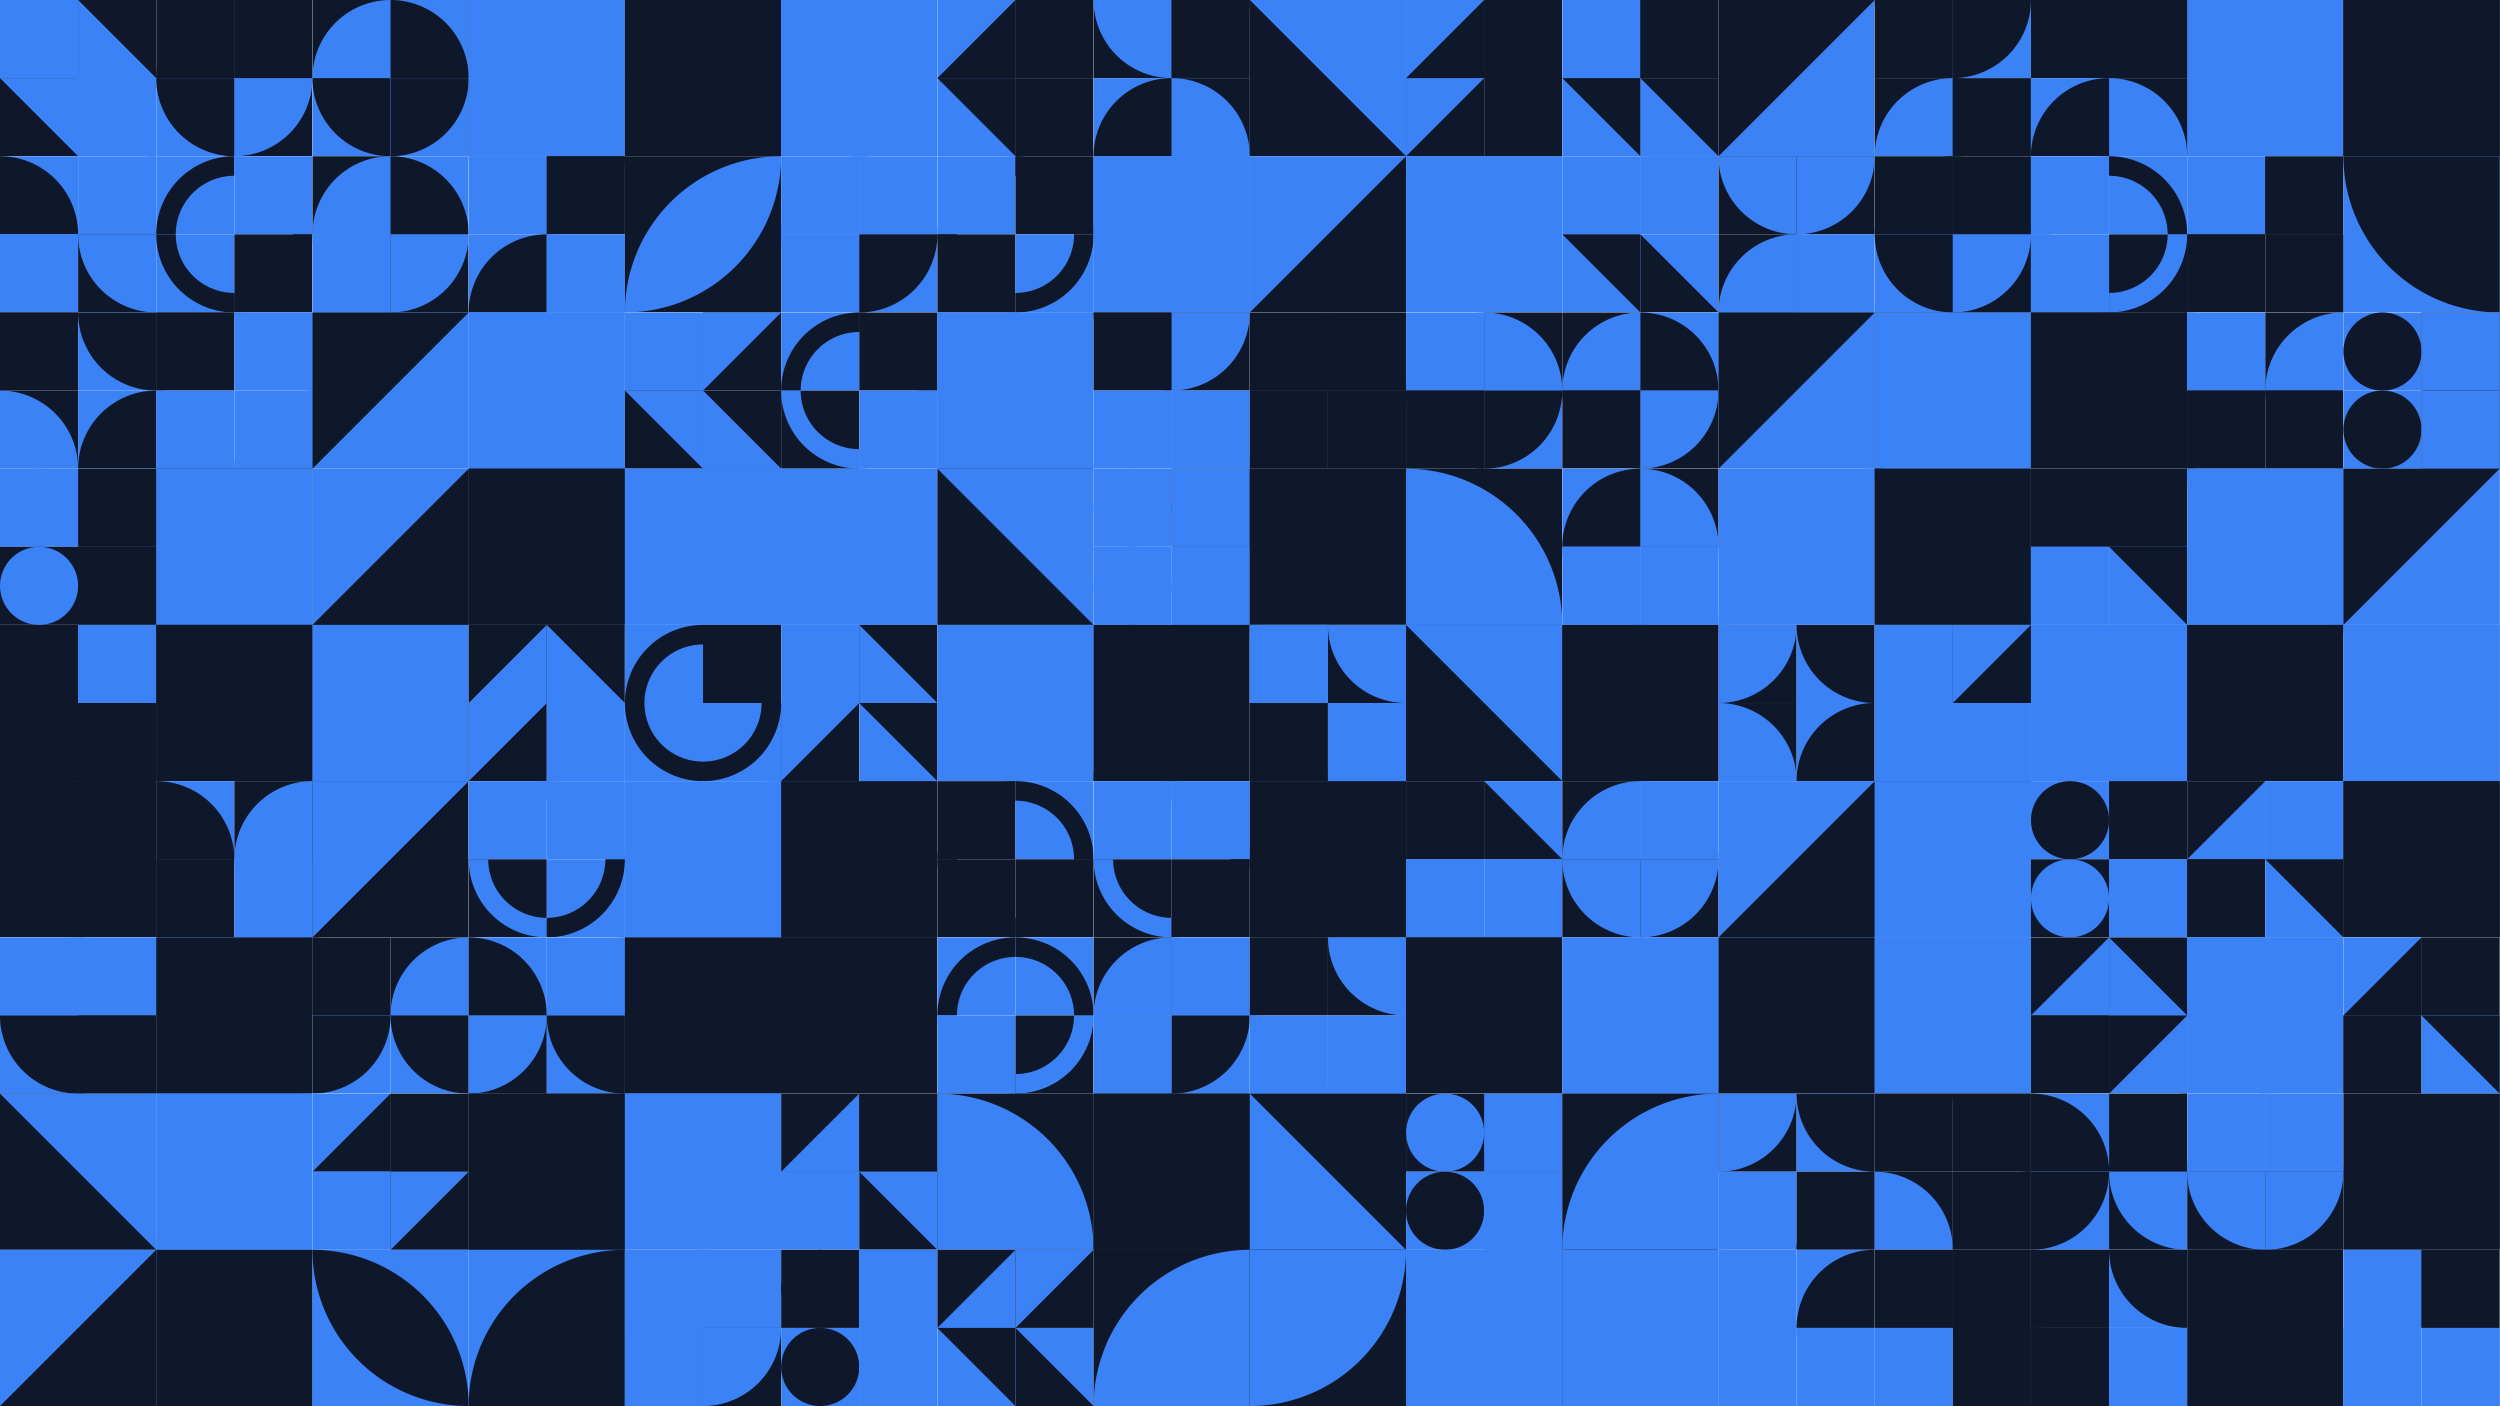 <?xml version="1.0" standalone="no"?><svg xmlns:xlink="http://www.w3.org/1999/xlink" xmlns="http://www.w3.org/2000/svg" viewBox="0 0 1000 562.502" preserveAspectRatio="xMaxYMax slice"><rect x="0" y="0" width="1000" height="562.502" fill="#333333" stroke="none"/><g transform="scale(0.922)"><rect x="0" y="0" width="1084.444" height="610" fill="#ffffff"/><rect x="0" y="0" width="67.778" height="67.778" fill="#ffffff"/><rect x="0" y="0" width="33.89" height="33.89" fill="#3b82f6"/><polygon points="33.89,0 33.89,33.89 0,33.89" fill="#3b82f6"/><rect x="33.89" y="0" width="33.89" height="33.89" fill="#0f172a"/><polygon points="33.89,0 67.78,33.89 33.89,33.89" fill="#3b82f6"/><rect x="0" y="33.89" width="33.89" height="33.89" fill="#0f172a"/><polygon points="0,33.89 33.89,33.89 33.89,67.78" fill="#3b82f6"/><rect x="33.89" y="33.89" width="33.89" height="33.89" fill="#3b82f6"/><polygon points="33.89,33.89 67.78,33.89 33.89,67.78" fill="#3b82f6"/><rect x="67.778" y="0" width="67.778" height="67.778" fill="#ffffff"/><rect x="67.78" y="0" width="33.89" height="33.89" fill="#0f172a"/><path d="M 67.78 33.89 A 33.89 33.89 0 0 1  101.67 0 L 101.67 33.89" fill="#0f172a"/><rect x="101.67" y="0" width="33.89" height="33.89" fill="#0f172a"/><path d="M 101.67 0 A 33.89 33.89 0 0 1 135.56 33.89 L 101.67 33.89" fill="#0f172a"/><rect x="67.78" y="33.89" width="33.89" height="33.89" fill="#3b82f6"/><path d="M 67.78 33.89 A 33.89 33.89 0 0 0 101.67 67.78 L 101.67 33.89" fill="#0f172a"/><rect x="101.67" y="33.89" width="33.89" height="33.89" fill="#0f172a"/><path d="M 101.67 67.78 A 33.89 33.89 0 0 0 135.56 33.89 L 101.67 33.89" fill="#3b82f6"/><rect x="135.556" y="0" width="67.778" height="67.778" fill="#ffffff"/><rect x="135.56" y="0" width="33.89" height="33.89" fill="#0f172a"/><path d="M 135.56 33.89 A 33.89 33.89 0 0 1  169.45 0 L 169.45 33.89" fill="#3b82f6"/><rect x="169.44" y="0" width="33.89" height="33.89" fill="#3b82f6"/><path d="M 169.44 0 A 33.89 33.89 0 0 1 203.33 33.89 L 169.44 33.89" fill="#0f172a"/><rect x="135.56" y="33.89" width="33.89" height="33.89" fill="#3b82f6"/><path d="M 135.56 33.89 A 33.89 33.89 0 0 0 169.45 67.78 L 169.45 33.89" fill="#0f172a"/><rect x="169.44" y="33.89" width="33.89" height="33.89" fill="#3b82f6"/><path d="M 169.44 67.78 A 33.89 33.89 0 0 0 203.33 33.89 L 169.44 33.89" fill="#0f172a"/><rect x="203.33" y="0" width="67.78" height="67.78" fill="#0f172a"/><rect x="203.33" y="0" width="67.78" height="67.78" fill="#3b82f6"/><rect x="271.111" y="0" width="67.778" height="67.778" fill="#ffffff"/><rect x="271.11" y="0" width="33.89" height="33.89" fill="#0f172a"/><polygon points="305,0 305,33.89 271.11,33.89" fill="#0f172a"/><rect x="305" y="0" width="33.89" height="33.89" fill="#0f172a"/><polygon points="305,0 338.89,33.89 305,33.89" fill="#0f172a"/><rect x="271.11" y="33.89" width="33.89" height="33.89" fill="#0f172a"/><polygon points="271.11,33.89 305,33.89 305,67.78" fill="#0f172a"/><rect x="305" y="33.89" width="33.89" height="33.89" fill="#0f172a"/><polygon points="305,33.89 338.89,33.89 305,67.78" fill="#0f172a"/><rect x="338.89" y="0" width="67.78" height="67.78" fill="#3b82f6"/><rect x="338.89" y="0" width="67.78" height="67.78" fill="#3b82f6"/><rect x="406.667" y="0" width="67.778" height="67.778" fill="#ffffff"/><rect x="406.67" y="0" width="33.89" height="33.89" fill="#3b82f6"/><polygon points="440.56,0 440.56,33.89 406.67,33.89" fill="#0f172a"/><rect x="440.56" y="0" width="33.89" height="33.89" fill="#0f172a"/><polygon points="440.56,0 474.45,0 440.56,33.89" fill="#0f172a"/><rect x="406.67" y="33.89" width="33.89" height="33.89" fill="#3b82f6"/><polygon points="406.67,33.89 440.56,33.89 440.56,67.78" fill="#0f172a"/><rect x="440.56" y="33.89" width="33.89" height="33.89" fill="#0f172a"/><polygon points="440.56,33.89 474.45,67.78 440.56,67.78" fill="#0f172a"/><rect x="474.444" y="0" width="67.778" height="67.778" fill="#ffffff"/><rect x="474.44" y="0" width="33.89" height="33.89" fill="#0f172a"/><path d="M 474.44 0 A 33.89 33.89 0 0 0 508.33 33.89 L 508.33 0" fill="#3b82f6"/><rect x="508.33" y="0" width="33.89" height="33.89" fill="#0f172a"/><path d="M 508.33 33.89 A 33.89 33.89 0 0 0 542.22 0 L 508.33 0" fill="#0f172a"/><rect x="474.44" y="33.89" width="33.89" height="33.89" fill="#3b82f6"/><path d="M 474.44 67.78 A 33.89 33.89 0 0 1  508.33 33.89 L 508.33 67.78" fill="#0f172a"/><rect x="508.33" y="33.89" width="33.89" height="33.89" fill="#0f172a"/><path d="M 508.33 33.89 A 33.89 33.89 0 0 1 542.22 67.78 L 508.33 67.78" fill="#3b82f6"/><rect x="542.22" y="0" width="67.78" height="67.78" fill="#0f172a"/><polygon points="542.22,0 610,0 610,67.78" fill="#3b82f6"/><rect x="610" y="0" width="67.778" height="67.778" fill="#ffffff"/><rect x="610" y="0" width="33.89" height="33.89" fill="#3b82f6"/><polygon points="643.89,0 643.89,33.89 610,33.89" fill="#0f172a"/><rect x="643.89" y="0" width="33.89" height="33.89" fill="#0f172a"/><polygon points="643.89,0 677.78,33.89 643.89,33.89" fill="#0f172a"/><rect x="610" y="33.89" width="33.89" height="33.89" fill="#0f172a"/><polygon points="610,33.89 643.89,33.89 610,67.78" fill="#3b82f6"/><rect x="643.89" y="33.89" width="33.89" height="33.89" fill="#0f172a"/><polygon points="643.89,33.89 677.78,33.89 677.78,67.78" fill="#0f172a"/><rect x="677.778" y="0" width="67.778" height="67.778" fill="#ffffff"/><rect x="677.78" y="0" width="33.89" height="33.89" fill="#3b82f6"/><polygon points="711.67,0 711.67,33.89 677.78,33.89" fill="#3b82f6"/><rect x="711.67" y="0" width="33.89" height="33.89" fill="#0f172a"/><polygon points="711.67,0 745.56,0 711.67,33.89" fill="#0f172a"/><rect x="677.78" y="33.89" width="33.89" height="33.89" fill="#3b82f6"/><polygon points="677.78,33.89 711.67,33.89 711.67,67.78" fill="#0f172a"/><rect x="711.67" y="33.89" width="33.89" height="33.89" fill="#0f172a"/><polygon points="711.67,33.89 745.56,67.78 711.67,67.78" fill="#3b82f6"/><rect x="745.56" y="0" width="67.78" height="67.78" fill="#3b82f6"/><polygon points="745.56,0 813.34,0 745.56,67.78" fill="#0f172a"/><rect x="813.333" y="0" width="67.778" height="67.778" fill="#ffffff"/><rect x="813.33" y="0" width="33.89" height="33.89" fill="#0f172a"/><path d="M 813.33 0 A 33.89 33.89 0 0 0 847.22 33.89 L 847.22 0" fill="#0f172a"/><rect x="847.22" y="0" width="33.89" height="33.89" fill="#3b82f6"/><path d="M 847.22 33.89 A 33.89 33.89 0 0 0 881.11 0 L 847.22 0" fill="#0f172a"/><rect x="813.33" y="33.89" width="33.89" height="33.89" fill="#0f172a"/><path d="M 813.33 67.78 A 33.89 33.89 0 0 1  847.22 33.89 L 847.22 67.78" fill="#3b82f6"/><rect x="847.22" y="33.89" width="33.89" height="33.89" fill="#0f172a"/><path d="M 847.22 33.89 A 33.89 33.89 0 0 1 881.11 67.78 L 847.22 67.78" fill="#0f172a"/><rect x="881.111" y="0" width="67.778" height="67.778" fill="#ffffff"/><rect x="881.11" y="0" width="33.89" height="33.89" fill="#0f172a"/><path d="M 881.11 0 A 33.89 33.89 0 0 0 915 33.89 L 915 0" fill="#0f172a"/><rect x="915" y="0" width="33.89" height="33.89" fill="#0f172a"/><path d="M 915 33.89 A 33.89 33.89 0 0 0 948.89 0 L 915 0" fill="#0f172a"/><rect x="881.11" y="33.89" width="33.89" height="33.89" fill="#3b82f6"/><path d="M 881.11 67.78 A 33.89 33.89 0 0 1  915 33.89 L 915 67.78" fill="#0f172a"/><rect x="915" y="33.89" width="33.89" height="33.89" fill="#0f172a"/><path d="M 915 33.89 A 33.89 33.89 0 0 1 948.89 67.78 L 915 67.78" fill="#3b82f6"/><rect x="948.89" y="0" width="67.78" height="67.78" fill="#0f172a"/><rect x="948.89" y="0" width="67.78" height="67.78" fill="#3b82f6"/><rect x="1016.67" y="0" width="67.78" height="67.78" fill="#0f172a"/><rect x="1016.67" y="0" width="67.78" height="67.78" fill="#0f172a"/><rect x="0" y="67.778" width="67.778" height="67.778" fill="#ffffff"/><rect x="0" y="67.78" width="33.89" height="33.89" fill="#3b82f6"/><path d="M 0 67.78 A 33.89 33.89 0 0 1 33.89 101.67 L 0 101.67" fill="#0f172a"/><rect x="33.89" y="67.78" width="33.89" height="33.89" fill="#3b82f6"/><path d="M 33.89 101.67 A 33.89 33.89 0 0 1  67.78 67.78 L 67.78 101.67" fill="#3b82f6"/><rect x="0" y="101.67" width="33.89" height="33.89" fill="#3b82f6"/><path d="M 0 135.56 A 33.89 33.89 0 0 0 33.89 101.67 L 0 101.67" fill="#3b82f6"/><rect x="33.89" y="101.67" width="33.89" height="33.89" fill="#0f172a"/><path d="M 33.89 101.67 A 33.89 33.89 0 0 0 67.78 135.56 L 67.78 101.67" fill="#3b82f6"/><rect x="67.778" y="67.778" width="67.778" height="67.778" fill="#ffffff"/><rect x="67.78" y="67.78" width="33.89" height="33.89" fill="#3b82f6"/><path d="M 67.78 101.67 A 33.89 33.89 0 0 1 101.67 67.78 L 101.67 76.252 A 25.418 25.418 0 0 0 76.252 101.67" fill="#0f172a"/><rect x="101.67" y="67.78" width="33.89" height="33.89" fill="#3b82f6"/><path d="M 101.67 67.78 A 33.89 33.89 0 0 1 135.56 101.67 L 127.088 101.67 A 25.418 25.418 0 0 0 101.67 76.252" fill="#3b82f6"/><rect x="67.78" y="101.67" width="33.89" height="33.89" fill="#3b82f6"/><path d="M 67.78 101.67 A 33.89 33.89 0 0 0 101.67 135.56 L 101.67 127.088 A 25.418 25.418 0 0 1 76.252 101.67" fill="#0f172a"/><rect x="101.67" y="101.67" width="33.89" height="33.89" fill="#0f172a"/><path d="M 101.67 135.56 A 33.89 33.89 0 0 0 135.56 101.67 L 127.088 101.67 A 25.418 25.418 0 0 1 101.67 127.088" fill="#0f172a"/><rect x="135.556" y="67.778" width="67.778" height="67.778" fill="#ffffff"/><rect x="135.56" y="67.78" width="33.89" height="33.89" fill="#0f172a"/><path d="M 135.56 101.67 A 33.89 33.89 0 0 1  169.45 67.78 L 169.45 101.67" fill="#3b82f6"/><rect x="169.44" y="67.78" width="33.89" height="33.89" fill="#3b82f6"/><path d="M 169.44 67.78 A 33.89 33.89 0 0 1 203.33 101.67 L 169.44 101.67" fill="#0f172a"/><rect x="135.56" y="101.67" width="33.89" height="33.89" fill="#3b82f6"/><path d="M 135.56 101.67 A 33.89 33.89 0 0 0 169.45 135.56 L 169.45 101.67" fill="#3b82f6"/><rect x="169.44" y="101.67" width="33.89" height="33.89" fill="#0f172a"/><path d="M 169.44 135.56 A 33.89 33.89 0 0 0 203.33 101.67 L 169.44 101.67" fill="#3b82f6"/><rect x="203.333" y="67.778" width="67.778" height="67.778" fill="#ffffff"/><rect x="203.33" y="67.78" width="33.89" height="33.89" fill="#3b82f6"/><path d="M 203.33 67.78 A 33.89 33.89 0 0 0 237.22 101.67 L 237.22 67.78" fill="#3b82f6"/><rect x="237.22" y="67.78" width="33.89" height="33.89" fill="#0f172a"/><path d="M 237.22 101.67 A 33.89 33.89 0 0 0 271.11 67.78 L 237.22 67.78" fill="#0f172a"/><rect x="203.33" y="101.67" width="33.89" height="33.89" fill="#3b82f6"/><path d="M 203.33 135.56 A 33.89 33.89 0 0 1  237.22 101.67 L 237.22 135.56" fill="#0f172a"/><rect x="237.22" y="101.67" width="33.89" height="33.89" fill="#3b82f6"/><path d="M 237.22 101.67 A 33.89 33.89 0 0 1 271.11 135.56 L 237.22 135.56" fill="#3b82f6"/><rect x="271.11" y="67.78" width="67.78" height="67.78" fill="#0f172a"/><path d="M 271.11 135.56 A 67.78 67.78 0 0 1  338.89 67.78 L 271.11 135.56 A 67.78 67.78 0 0 0 338.89 67.78" fill="#3b82f6"/><rect x="338.889" y="67.778" width="67.778" height="67.778" fill="#ffffff"/><rect x="338.89" y="67.78" width="33.89" height="33.89" fill="#3b82f6"/><path d="M 338.89 101.67 A 33.89 33.89 0 0 1  372.78 67.78 L 372.78 101.67" fill="#3b82f6"/><rect x="372.78" y="67.78" width="33.89" height="33.89" fill="#3b82f6"/><path d="M 372.78 67.78 A 33.89 33.89 0 0 1 406.67 101.67 L 372.78 101.67" fill="#3b82f6"/><rect x="338.89" y="101.67" width="33.89" height="33.89" fill="#3b82f6"/><path d="M 338.89 101.67 A 33.89 33.89 0 0 0 372.78 135.56 L 372.78 101.67" fill="#3b82f6"/><rect x="372.78" y="101.67" width="33.89" height="33.89" fill="#3b82f6"/><path d="M 372.78 135.56 A 33.89 33.89 0 0 0 406.67 101.67 L 372.78 101.67" fill="#0f172a"/><rect x="406.667" y="67.778" width="67.778" height="67.778" fill="#ffffff"/><rect x="406.67" y="67.78" width="33.89" height="33.89" fill="#3b82f6"/><path d="M 406.67 101.67 A 33.89 33.89 0 0 1 440.56 67.78 L 440.56 76.252 A 25.418 25.418 0 0 0 415.143 101.67" fill="#3b82f6"/><rect x="440.56" y="67.78" width="33.89" height="33.89" fill="#0f172a"/><path d="M 440.56 67.78 A 33.89 33.89 0 0 1 474.45 101.67 L 465.978 101.67 A 25.418 25.418 0 0 0 440.56 76.252" fill="#0f172a"/><rect x="406.67" y="101.67" width="33.89" height="33.89" fill="#0f172a"/><path d="M 406.67 101.67 A 33.89 33.89 0 0 0 440.56 135.56 L 440.56 127.088 A 25.418 25.418 0 0 1 415.143 101.67" fill="#0f172a"/><rect x="440.56" y="101.67" width="33.89" height="33.89" fill="#3b82f6"/><path d="M 440.56 135.56 A 33.89 33.89 0 0 0 474.45 101.67 L 465.978 101.67 A 25.418 25.418 0 0 1 440.56 127.088" fill="#0f172a"/><rect x="474.44" y="67.78" width="67.78" height="67.78" fill="#3b82f6"/><rect x="474.44" y="67.78" width="67.78" height="67.78" fill="#3b82f6"/><rect x="542.22" y="67.78" width="67.78" height="67.78" fill="#3b82f6"/><polygon points="610,67.78 610,135.56 542.22,135.56" fill="#0f172a"/><rect x="610" y="67.78" width="67.78" height="67.78" fill="#3b82f6"/><polygon points="610,67.78 677.78,67.78 677.78,135.56" fill="#3b82f6"/><rect x="677.778" y="67.778" width="67.778" height="67.778" fill="#ffffff"/><rect x="677.78" y="67.78" width="33.89" height="33.89" fill="#3b82f6"/><polygon points="711.67,67.78 711.67,101.67 677.78,101.67" fill="#3b82f6"/><rect x="711.67" y="67.78" width="33.89" height="33.89" fill="#3b82f6"/><polygon points="711.67,67.78 745.56,67.78 711.67,101.67" fill="#3b82f6"/><rect x="677.78" y="101.67" width="33.89" height="33.89" fill="#3b82f6"/><polygon points="677.78,101.67 711.67,101.67 711.67,135.56" fill="#0f172a"/><rect x="711.67" y="101.67" width="33.89" height="33.89" fill="#3b82f6"/><polygon points="711.67,101.67 745.56,135.56 711.67,135.56" fill="#0f172a"/><rect x="745.556" y="67.778" width="67.778" height="67.778" fill="#ffffff"/><rect x="745.56" y="67.78" width="33.89" height="33.89" fill="#0f172a"/><path d="M 745.56 67.78 A 33.89 33.89 0 0 0 779.45 101.67 L 779.45 67.78" fill="#3b82f6"/><rect x="779.44" y="67.78" width="33.89" height="33.89" fill="#0f172a"/><path d="M 779.44 101.67 A 33.89 33.89 0 0 0 813.33 67.78 L 779.44 67.78" fill="#3b82f6"/><rect x="745.56" y="101.67" width="33.89" height="33.89" fill="#0f172a"/><path d="M 745.56 135.56 A 33.89 33.89 0 0 1  779.45 101.67 L 779.45 135.56" fill="#3b82f6"/><rect x="779.44" y="101.67" width="33.89" height="33.89" fill="#3b82f6"/><path d="M 779.44 101.67 A 33.89 33.89 0 0 1 813.33 135.56 L 779.44 135.56" fill="#3b82f6"/><rect x="813.333" y="67.778" width="67.778" height="67.778" fill="#ffffff"/><rect x="813.33" y="67.78" width="33.89" height="33.89" fill="#0f172a"/><path d="M 813.33 101.67 A 33.89 33.89 0 0 1  847.22 67.78 L 847.22 101.67" fill="#0f172a"/><rect x="847.22" y="67.78" width="33.89" height="33.89" fill="#0f172a"/><path d="M 847.22 67.78 A 33.89 33.89 0 0 1 881.11 101.67 L 847.22 101.67" fill="#0f172a"/><rect x="813.33" y="101.67" width="33.89" height="33.89" fill="#3b82f6"/><path d="M 813.33 101.67 A 33.89 33.89 0 0 0 847.22 135.56 L 847.22 101.67" fill="#0f172a"/><rect x="847.22" y="101.67" width="33.89" height="33.89" fill="#0f172a"/><path d="M 847.22 135.56 A 33.89 33.89 0 0 0 881.11 101.67 L 847.22 101.67" fill="#3b82f6"/><rect x="881.111" y="67.778" width="67.778" height="67.778" fill="#ffffff"/><rect x="881.11" y="67.78" width="33.89" height="33.89" fill="#3b82f6"/><path d="M 881.11 101.67 A 33.89 33.89 0 0 1 915 67.78 L 915 76.252 A 25.418 25.418 0 0 0 889.582 101.67" fill="#3b82f6"/><rect x="915" y="67.78" width="33.89" height="33.89" fill="#3b82f6"/><path d="M 915 67.78 A 33.89 33.89 0 0 1 948.89 101.67 L 940.418 101.67 A 25.418 25.418 0 0 0 915 76.252" fill="#0f172a"/><rect x="881.11" y="101.67" width="33.89" height="33.89" fill="#3b82f6"/><path d="M 881.11 101.67 A 33.89 33.89 0 0 0 915 135.56 L 915 127.088 A 25.418 25.418 0 0 1 889.582 101.67" fill="#3b82f6"/><rect x="915" y="101.67" width="33.89" height="33.89" fill="#0f172a"/><path d="M 915 135.56 A 33.89 33.89 0 0 0 948.89 101.67 L 940.418 101.67 A 25.418 25.418 0 0 1 915 127.088" fill="#3b82f6"/><rect x="948.889" y="67.778" width="67.778" height="67.778" fill="#ffffff"/><rect x="948.89" y="67.78" width="33.89" height="33.89" fill="#3b82f6"/><polygon points="982.78,67.78 982.78,101.67 948.89,101.67" fill="#3b82f6"/><rect x="982.78" y="67.78" width="33.89" height="33.89" fill="#0f172a"/><polygon points="982.78,67.78 1016.67,101.67 982.78,101.67" fill="#0f172a"/><rect x="948.89" y="101.67" width="33.89" height="33.89" fill="#0f172a"/><polygon points="948.89,101.67 982.78,101.67 948.89,135.56" fill="#0f172a"/><rect x="982.78" y="101.67" width="33.89" height="33.89" fill="#0f172a"/><polygon points="982.78,101.67 1016.67,101.67 1016.67,135.56" fill="#0f172a"/><rect x="1016.67" y="67.78" width="67.78" height="67.78" fill="#3b82f6"/><path d="M 1016.67 67.78 A 67.78 67.78 0 0 0 1084.45 135.56 L 1084.45 67.78" fill="#0f172a"/><rect x="0" y="135.556" width="67.778" height="67.778" fill="#ffffff"/><rect x="0" y="135.56" width="33.89" height="33.89" fill="#0f172a"/><path d="M 0 169.45 A 33.89 33.89 0 0 0 33.89 135.56 L 0 135.56" fill="#0f172a"/><rect x="33.89" y="135.56" width="33.89" height="33.89" fill="#3b82f6"/><path d="M 33.89 135.56 A 33.89 33.89 0 0 0 67.78 169.45 L 67.78 135.56" fill="#0f172a"/><rect x="0" y="169.44" width="33.89" height="33.89" fill="#0f172a"/><path d="M 0 169.44 A 33.89 33.89 0 0 1 33.89 203.33 L 0 203.33" fill="#3b82f6"/><rect x="33.89" y="169.44" width="33.89" height="33.89" fill="#3b82f6"/><path d="M 33.89 203.33 A 33.89 33.89 0 0 1  67.78 169.44 L 67.78 203.33" fill="#0f172a"/><rect x="67.778" y="135.556" width="67.778" height="67.778" fill="#ffffff"/><rect x="67.78" y="135.56" width="33.89" height="33.89" fill="#0f172a"/><path d="M 67.78 169.45 A 33.89 33.89 0 0 0 101.67 135.56 L 67.78 135.56" fill="#0f172a"/><rect x="101.67" y="135.56" width="33.89" height="33.89" fill="#3b82f6"/><path d="M 101.67 135.56 A 33.89 33.89 0 0 0 135.56 169.45 L 135.56 135.56" fill="#3b82f6"/><rect x="67.78" y="169.44" width="33.89" height="33.89" fill="#3b82f6"/><path d="M 67.78 169.44 A 33.89 33.89 0 0 1 101.67 203.33 L 67.78 203.33" fill="#3b82f6"/><rect x="101.67" y="169.44" width="33.89" height="33.89" fill="#3b82f6"/><path d="M 101.67 203.33 A 33.89 33.89 0 0 1  135.56 169.44 L 135.56 203.33" fill="#3b82f6"/><rect x="135.56" y="135.56" width="67.78" height="67.78" fill="#3b82f6"/><polygon points="135.56,135.56 203.34,135.56 135.56,203.34" fill="#0f172a"/><rect x="203.33" y="135.56" width="67.78" height="67.78" fill="#3b82f6"/><rect x="203.33" y="135.56" width="67.78" height="67.78" fill="#3b82f6"/><rect x="271.111" y="135.556" width="67.778" height="67.778" fill="#ffffff"/><rect x="271.11" y="135.56" width="33.89" height="33.89" fill="#3b82f6"/><polygon points="305,135.56 305,169.45 271.11,169.45" fill="#3b82f6"/><rect x="305" y="135.56" width="33.89" height="33.89" fill="#0f172a"/><polygon points="305,135.56 338.89,135.56 305,169.45" fill="#3b82f6"/><rect x="271.11" y="169.44" width="33.89" height="33.89" fill="#0f172a"/><polygon points="271.11,169.44 305,169.44 305,203.33" fill="#3b82f6"/><rect x="305" y="169.44" width="33.89" height="33.89" fill="#0f172a"/><polygon points="305,169.44 338.89,203.33 305,203.33" fill="#3b82f6"/><rect x="338.889" y="135.556" width="67.778" height="67.778" fill="#ffffff"/><rect x="338.89" y="135.56" width="33.89" height="33.89" fill="#3b82f6"/><path d="M 338.89 169.45 A 33.89 33.89 0 0 1 372.78 135.56 L 372.78 144.032 A 25.418 25.418 0 0 0 347.363 169.45" fill="#0f172a"/><rect x="372.78" y="135.56" width="33.89" height="33.89" fill="#0f172a"/><path d="M 372.78 135.56 A 33.89 33.89 0 0 1 406.67 169.45 L 398.197 169.45 A 25.418 25.418 0 0 0 372.78 144.032" fill="#0f172a"/><rect x="338.89" y="169.44" width="33.89" height="33.89" fill="#0f172a"/><path d="M 338.89 169.44 A 33.89 33.89 0 0 0 372.78 203.33 L 372.78 194.857 A 25.418 25.418 0 0 1 347.363 169.44" fill="#3b82f6"/><rect x="372.78" y="169.44" width="33.89" height="33.89" fill="#3b82f6"/><path d="M 372.78 203.33 A 33.89 33.89 0 0 0 406.67 169.44 L 398.197 169.44 A 25.418 25.418 0 0 1 372.78 194.857" fill="#3b82f6"/><rect x="406.67" y="135.56" width="67.78" height="67.78" fill="#3b82f6"/><rect x="406.67" y="135.56" width="67.78" height="67.78" fill="#3b82f6"/><rect x="474.444" y="135.556" width="67.778" height="67.778" fill="#ffffff"/><rect x="474.44" y="135.56" width="33.89" height="33.89" fill="#0f172a"/><path d="M 474.44 135.56 A 33.89 33.89 0 0 0 508.33 169.45 L 508.33 135.56" fill="#0f172a"/><rect x="508.33" y="135.56" width="33.89" height="33.89" fill="#0f172a"/><path d="M 508.33 169.45 A 33.89 33.89 0 0 0 542.22 135.56 L 508.33 135.56" fill="#3b82f6"/><rect x="474.44" y="169.44" width="33.89" height="33.89" fill="#3b82f6"/><path d="M 474.44 203.33 A 33.89 33.89 0 0 1  508.33 169.44 L 508.33 203.33" fill="#3b82f6"/><rect x="508.33" y="169.44" width="33.89" height="33.89" fill="#3b82f6"/><path d="M 508.33 169.44 A 33.89 33.89 0 0 1 542.22 203.33 L 508.33 203.33" fill="#3b82f6"/><rect x="542.222" y="135.556" width="67.778" height="67.778" fill="#ffffff"/><rect x="542.22" y="135.56" width="33.89" height="33.89" fill="#0f172a"/><polygon points="576.11,135.56 576.11,169.45 542.22,169.45" fill="#0f172a"/><rect x="576.11" y="135.56" width="33.89" height="33.89" fill="#0f172a"/><polygon points="576.11,135.56 610,169.45 576.11,169.45" fill="#0f172a"/><rect x="542.22" y="169.44" width="33.89" height="33.89" fill="#0f172a"/><polygon points="542.22,169.44 576.11,169.44 542.22,203.33" fill="#0f172a"/><rect x="576.11" y="169.44" width="33.89" height="33.89" fill="#0f172a"/><polygon points="576.11,169.44 610,169.44 610,203.33" fill="#0f172a"/><rect x="610" y="135.556" width="67.778" height="67.778" fill="#ffffff"/><rect x="610" y="135.56" width="33.89" height="33.89" fill="#3b82f6"/><path d="M 610 169.45 A 33.89 33.89 0 0 1  643.89 135.56 L 643.89 169.45" fill="#3b82f6"/><rect x="643.89" y="135.56" width="33.89" height="33.89" fill="#0f172a"/><path d="M 643.89 135.56 A 33.89 33.89 0 0 1 677.78 169.45 L 643.89 169.45" fill="#3b82f6"/><rect x="610" y="169.44" width="33.89" height="33.89" fill="#0f172a"/><path d="M 610 169.44 A 33.89 33.89 0 0 0 643.89 203.33 L 643.89 169.44" fill="#0f172a"/><rect x="643.89" y="169.44" width="33.89" height="33.89" fill="#3b82f6"/><path d="M 643.89 203.33 A 33.89 33.89 0 0 0 677.78 169.44 L 643.89 169.44" fill="#0f172a"/><rect x="677.778" y="135.556" width="67.778" height="67.778" fill="#ffffff"/><rect x="677.78" y="135.56" width="33.89" height="33.89" fill="#0f172a"/><path d="M 677.78 169.45 A 33.89 33.89 0 0 1  711.67 135.56 L 711.67 169.45" fill="#3b82f6"/><rect x="711.67" y="135.56" width="33.89" height="33.89" fill="#3b82f6"/><path d="M 711.67 135.56 A 33.89 33.89 0 0 1 745.56 169.45 L 711.67 169.45" fill="#0f172a"/><rect x="677.78" y="169.44" width="33.89" height="33.89" fill="#0f172a"/><path d="M 677.78 169.44 A 33.89 33.89 0 0 0 711.67 203.33 L 711.67 169.44" fill="#0f172a"/><rect x="711.67" y="169.44" width="33.89" height="33.89" fill="#0f172a"/><path d="M 711.67 203.33 A 33.89 33.89 0 0 0 745.56 169.44 L 711.67 169.44" fill="#3b82f6"/><rect x="745.56" y="135.56" width="67.78" height="67.78" fill="#3b82f6"/><polygon points="745.56,135.56 813.34,135.56 745.56,203.34" fill="#0f172a"/><rect x="813.33" y="135.56" width="67.78" height="67.78" fill="#0f172a"/><rect x="813.33" y="135.56" width="67.78" height="67.78" fill="#3b82f6"/><rect x="881.11" y="135.56" width="67.78" height="67.78" fill="#0f172a"/><rect x="881.11" y="135.56" width="67.78" height="67.78" fill="#0f172a"/><rect x="948.889" y="135.556" width="67.778" height="67.778" fill="#ffffff"/><rect x="948.89" y="135.56" width="33.89" height="33.89" fill="#3b82f6"/><path d="M 948.89 135.56 A 33.89 33.89 0 0 1 982.78 169.45 L 948.89 169.45" fill="#3b82f6"/><rect x="982.78" y="135.56" width="33.89" height="33.89" fill="#0f172a"/><path d="M 982.78 169.45 A 33.89 33.89 0 0 1  1016.67 135.56 L 1016.67 169.45" fill="#3b82f6"/><rect x="948.89" y="169.44" width="33.89" height="33.89" fill="#0f172a"/><path d="M 948.89 203.33 A 33.89 33.89 0 0 0 982.78 169.44 L 948.89 169.44" fill="#0f172a"/><rect x="982.78" y="169.44" width="33.89" height="33.89" fill="#0f172a"/><path d="M 982.78 169.44 A 33.89 33.89 0 0 0 1016.67 203.33 L 1016.67 169.44" fill="#0f172a"/><rect x="1016.667" y="135.556" width="67.778" height="67.778" fill="#ffffff"/><rect x="1016.67" y="135.56" width="33.89" height="33.89" fill="#3b82f6"/><circle cx="1033.615" cy="152.505" r="16.945" fill="#0f172a"/><rect x="1050.56" y="135.56" width="33.89" height="33.89" fill="#0f172a"/><rect x="1050.56" y="135.56" width="33.89" height="33.89" fill="#3b82f6"/><rect x="1016.67" y="169.44" width="33.89" height="33.89" fill="#3b82f6"/><circle cx="1033.615" cy="186.385" r="16.945" fill="#0f172a"/><rect x="1050.56" y="169.44" width="33.89" height="33.89" fill="#0f172a"/><rect x="1050.56" y="169.44" width="33.89" height="33.89" fill="#3b82f6"/><rect x="0" y="203.333" width="67.778" height="67.778" fill="#ffffff"/><rect x="0" y="203.33" width="33.89" height="33.89" fill="#3b82f6"/><circle cx="16.945" cy="220.275" r="16.945" fill="#3b82f6"/><rect x="33.89" y="203.33" width="33.89" height="33.89" fill="#3b82f6"/><rect x="33.89" y="203.33" width="33.89" height="33.89" fill="#0f172a"/><rect x="0" y="237.22" width="33.89" height="33.89" fill="#0f172a"/><circle cx="16.945" cy="254.165" r="16.945" fill="#3b82f6"/><rect x="33.89" y="237.22" width="33.89" height="33.89" fill="#0f172a"/><rect x="33.89" y="237.22" width="33.89" height="33.89" fill="#0f172a"/><rect x="67.78" y="203.33" width="67.78" height="67.78" fill="#0f172a"/><rect x="67.78" y="203.33" width="67.78" height="67.78" fill="#3b82f6"/><rect x="135.56" y="203.33" width="67.78" height="67.78" fill="#3b82f6"/><polygon points="203.34,203.33 203.34,271.11 135.56,271.11" fill="#0f172a"/><rect x="203.33" y="203.33" width="67.78" height="67.78" fill="#0f172a"/><rect x="203.33" y="203.33" width="67.78" height="67.78" fill="#0f172a"/><rect x="271.11" y="203.33" width="67.78" height="67.78" fill="#3b82f6"/><rect x="271.11" y="203.33" width="67.78" height="67.78" fill="#3b82f6"/><rect x="338.89" y="203.33" width="67.78" height="67.78" fill="#3b82f6"/><polygon points="338.89,203.33 406.67,271.11 338.89,271.11" fill="#3b82f6"/><rect x="406.67" y="203.33" width="67.78" height="67.78" fill="#0f172a"/><polygon points="406.67,203.33 474.45,203.33 474.45,271.11" fill="#3b82f6"/><rect x="474.444" y="203.333" width="67.778" height="67.778" fill="#ffffff"/><rect x="474.44" y="203.33" width="33.89" height="33.89" fill="#3b82f6"/><circle cx="491.385" cy="220.275" r="16.945" fill="#3b82f6"/><rect x="508.33" y="203.33" width="33.89" height="33.89" fill="#0f172a"/><rect x="508.33" y="203.33" width="33.89" height="33.89" fill="#3b82f6"/><rect x="474.44" y="237.22" width="33.89" height="33.89" fill="#3b82f6"/><circle cx="491.385" cy="254.165" r="16.945" fill="#3b82f6"/><rect x="508.33" y="237.22" width="33.89" height="33.89" fill="#3b82f6"/><rect x="508.33" y="237.22" width="33.89" height="33.89" fill="#3b82f6"/><rect x="542.22" y="203.33" width="67.78" height="67.78" fill="#0f172a"/><path d="M 542.22 271.11 A 67.78 67.78 0 0 0 610 203.33 L 542.22 203.33" fill="#0f172a"/><rect x="610" y="203.33" width="67.78" height="67.78" fill="#0f172a"/><path d="M 610 203.33 A 67.78 67.78 0 0 1 677.78 271.11 L 610 271.11" fill="#3b82f6"/><rect x="677.778" y="203.333" width="67.778" height="67.778" fill="#ffffff"/><rect x="677.78" y="203.33" width="33.89" height="33.89" fill="#3b82f6"/><path d="M 677.78 237.22 A 33.89 33.89 0 0 1  711.67 203.33 L 711.67 237.22" fill="#0f172a"/><rect x="711.67" y="203.33" width="33.89" height="33.89" fill="#0f172a"/><path d="M 711.67 203.33 A 33.89 33.89 0 0 1 745.56 237.22 L 711.67 237.22" fill="#3b82f6"/><rect x="677.78" y="237.22" width="33.89" height="33.89" fill="#3b82f6"/><path d="M 677.78 237.22 A 33.89 33.89 0 0 0 711.67 271.11 L 711.67 237.22" fill="#3b82f6"/><rect x="711.67" y="237.22" width="33.89" height="33.89" fill="#3b82f6"/><path d="M 711.67 271.11 A 33.89 33.89 0 0 0 745.56 237.22 L 711.67 237.22" fill="#3b82f6"/><rect x="745.56" y="203.33" width="67.78" height="67.78" fill="#3b82f6"/><path d="M 745.56 271.11 A 67.78 67.78 0 0 1  813.34 203.33 L 745.56 271.11 A 67.78 67.78 0 0 0 813.34 203.33" fill="#3b82f6"/><rect x="813.33" y="203.33" width="67.78" height="67.78" fill="#0f172a"/><path d="M 813.33 203.33 A 67.78 67.78 0 0 1 881.11 271.11 L 813.33 271.11" fill="#0f172a"/><rect x="881.111" y="203.333" width="67.778" height="67.778" fill="#ffffff"/><rect x="881.11" y="203.33" width="33.89" height="33.89" fill="#0f172a"/><polygon points="915,203.33 915,237.22 881.11,237.22" fill="#0f172a"/><rect x="915" y="203.33" width="33.89" height="33.89" fill="#0f172a"/><polygon points="915,203.33 948.89,237.22 915,237.22" fill="#0f172a"/><rect x="881.11" y="237.22" width="33.89" height="33.89" fill="#3b82f6"/><polygon points="881.11,237.22 915,237.22 881.11,271.11" fill="#3b82f6"/><rect x="915" y="237.22" width="33.89" height="33.89" fill="#3b82f6"/><polygon points="915,237.22 948.89,237.22 948.89,271.11" fill="#0f172a"/><rect x="948.89" y="203.33" width="67.78" height="67.78" fill="#3b82f6"/><path d="M 948.89 203.33 A 67.78 67.78 0 0 0 1016.67 271.11 L 1016.67 203.33" fill="#3b82f6"/><rect x="1016.67" y="203.33" width="67.78" height="67.78" fill="#3b82f6"/><polygon points="1016.67,203.33 1084.45,203.33 1016.67,271.11" fill="#0f172a"/><rect x="0" y="271.111" width="67.778" height="67.778" fill="#ffffff"/><rect x="0" y="271.11" width="33.89" height="33.89" fill="#0f172a"/><polygon points="33.89,271.11 33.89,305 0,305" fill="#0f172a"/><rect x="33.89" y="271.11" width="33.89" height="33.89" fill="#3b82f6"/><polygon points="33.89,271.11 67.78,305 33.89,305" fill="#3b82f6"/><rect x="0" y="305" width="33.89" height="33.89" fill="#0f172a"/><polygon points="0,305 33.89,305 33.89,338.89" fill="#0f172a"/><rect x="33.89" y="305" width="33.89" height="33.89" fill="#0f172a"/><polygon points="33.89,305 67.78,305 33.89,338.89" fill="#0f172a"/><rect x="67.78" y="271.11" width="67.78" height="67.78" fill="#0f172a"/><rect x="67.78" y="271.11" width="67.78" height="67.78" fill="#0f172a"/><rect x="135.56" y="271.11" width="67.78" height="67.78" fill="#0f172a"/><rect x="135.56" y="271.11" width="67.78" height="67.78" fill="#3b82f6"/><rect x="203.333" y="271.111" width="67.778" height="67.778" fill="#ffffff"/><rect x="203.33" y="271.11" width="33.89" height="33.89" fill="#0f172a"/><polygon points="237.22,271.11 237.22,305 203.33,305" fill="#3b82f6"/><rect x="237.22" y="271.11" width="33.89" height="33.89" fill="#0f172a"/><polygon points="237.22,271.11 271.11,305 237.22,305" fill="#3b82f6"/><rect x="203.33" y="305" width="33.89" height="33.89" fill="#0f172a"/><polygon points="203.33,305 237.22,305 203.33,338.89" fill="#3b82f6"/><rect x="237.22" y="305" width="33.89" height="33.89" fill="#3b82f6"/><polygon points="237.22,305 271.11,305 271.11,338.89" fill="#3b82f6"/><rect x="271.111" y="271.111" width="67.778" height="67.778" fill="#ffffff"/><rect x="271.11" y="271.11" width="33.89" height="33.89" fill="#3b82f6"/><path d="M 271.11 305 A 33.89 33.89 0 0 1 305 271.11 L 305 279.583 A 25.418 25.418 0 0 0 279.583 305" fill="#0f172a"/><rect x="305" y="271.11" width="33.89" height="33.89" fill="#0f172a"/><path d="M 305 271.11 A 33.89 33.89 0 0 1 338.89 305 L 330.418 305 A 25.418 25.418 0 0 0 305 279.583" fill="#0f172a"/><rect x="271.11" y="305" width="33.89" height="33.89" fill="#3b82f6"/><path d="M 271.11 305 A 33.89 33.89 0 0 0 305 338.89 L 305 330.418 A 25.418 25.418 0 0 1 279.583 305" fill="#0f172a"/><rect x="305" y="305" width="33.89" height="33.89" fill="#3b82f6"/><path d="M 305 338.89 A 33.89 33.89 0 0 0 338.89 305 L 330.418 305 A 25.418 25.418 0 0 1 305 330.418" fill="#0f172a"/><rect x="338.889" y="271.111" width="67.778" height="67.778" fill="#ffffff"/><rect x="338.89" y="271.11" width="33.89" height="33.89" fill="#3b82f6"/><polygon points="372.78,271.11 372.78,305 338.89,305" fill="#3b82f6"/><rect x="372.78" y="271.11" width="33.89" height="33.89" fill="#0f172a"/><polygon points="372.78,271.11 406.67,305 372.78,305" fill="#3b82f6"/><rect x="338.89" y="305" width="33.89" height="33.89" fill="#0f172a"/><polygon points="338.89,305 372.78,305 338.89,338.89" fill="#3b82f6"/><rect x="372.78" y="305" width="33.89" height="33.89" fill="#3b82f6"/><polygon points="372.78,305 406.67,305 406.67,338.89" fill="#0f172a"/><rect x="406.67" y="271.11" width="67.78" height="67.78" fill="#3b82f6"/><polygon points="474.45,271.11 474.45,338.89 406.67,338.89" fill="#3b82f6"/><rect x="474.44" y="271.11" width="67.78" height="67.78" fill="#0f172a"/><path d="M 474.44 338.89 A 67.78 67.78 0 0 1  542.22 271.11 L 474.44 338.89 A 67.78 67.78 0 0 0 542.22 271.11" fill="#0f172a"/><rect x="542.222" y="271.111" width="67.778" height="67.778" fill="#ffffff"/><rect x="542.22" y="271.11" width="33.89" height="33.89" fill="#3b82f6"/><path d="M 542.22 305 A 33.89 33.89 0 0 0 576.11 271.11 L 542.22 271.11" fill="#3b82f6"/><rect x="576.11" y="271.11" width="33.89" height="33.89" fill="#0f172a"/><path d="M 576.11 271.11 A 33.89 33.89 0 0 0 610 305 L 610 271.11" fill="#3b82f6"/><rect x="542.22" y="305" width="33.89" height="33.89" fill="#0f172a"/><path d="M 542.22 305 A 33.89 33.89 0 0 1 576.11 338.89 L 542.22 338.89" fill="#0f172a"/><rect x="576.11" y="305" width="33.89" height="33.89" fill="#3b82f6"/><path d="M 576.11 338.89 A 33.89 33.89 0 0 1  610 305 L 610 338.89" fill="#3b82f6"/><rect x="610" y="271.11" width="67.78" height="67.78" fill="#3b82f6"/><polygon points="610,271.11 677.78,338.89 610,338.89" fill="#0f172a"/><rect x="677.78" y="271.11" width="67.78" height="67.78" fill="#0f172a"/><polygon points="677.78,271.11 745.56,338.89 677.78,338.89" fill="#0f172a"/><rect x="745.556" y="271.111" width="67.778" height="67.778" fill="#ffffff"/><rect x="745.56" y="271.11" width="33.89" height="33.89" fill="#0f172a"/><path d="M 745.56 305 A 33.89 33.89 0 0 0 779.45 271.11 L 745.56 271.11" fill="#3b82f6"/><rect x="779.44" y="271.11" width="33.89" height="33.89" fill="#3b82f6"/><path d="M 779.44 271.11 A 33.89 33.89 0 0 0 813.33 305 L 813.33 271.11" fill="#0f172a"/><rect x="745.56" y="305" width="33.89" height="33.89" fill="#0f172a"/><path d="M 745.56 305 A 33.89 33.89 0 0 1 779.45 338.89 L 745.56 338.89" fill="#3b82f6"/><rect x="779.44" y="305" width="33.89" height="33.89" fill="#3b82f6"/><path d="M 779.44 338.89 A 33.89 33.89 0 0 1  813.33 305 L 813.33 338.89" fill="#0f172a"/><rect x="813.333" y="271.111" width="67.778" height="67.778" fill="#ffffff"/><rect x="813.33" y="271.11" width="33.89" height="33.89" fill="#3b82f6"/><polygon points="847.22,271.11 847.22,305 813.33,305" fill="#3b82f6"/><rect x="847.22" y="271.11" width="33.89" height="33.89" fill="#0f172a"/><polygon points="847.22,271.11 881.11,271.11 847.22,305" fill="#3b82f6"/><rect x="813.33" y="305" width="33.89" height="33.89" fill="#3b82f6"/><polygon points="813.33,305 847.22,305 847.22,338.89" fill="#3b82f6"/><rect x="847.22" y="305" width="33.89" height="33.89" fill="#3b82f6"/><polygon points="847.22,305 881.11,338.89 847.22,338.89" fill="#3b82f6"/><rect x="881.11" y="271.11" width="67.78" height="67.78" fill="#3b82f6"/><path d="M 881.11 338.89 A 67.78 67.78 0 0 1  948.89 271.11 L 948.89 338.89" fill="#3b82f6"/><rect x="948.89" y="271.11" width="67.78" height="67.78" fill="#0f172a"/><path d="M 948.89 338.89 A 67.78 67.78 0 0 0 1016.67 271.11 L 948.89 271.11" fill="#0f172a"/><rect x="1016.67" y="271.11" width="67.78" height="67.78" fill="#3b82f6"/><path d="M 1016.67 338.89 A 67.78 67.78 0 0 1  1084.45 271.11 L 1084.45 338.89" fill="#3b82f6"/><rect x="0" y="338.89" width="67.78" height="67.78" fill="#0f172a"/><rect x="0" y="338.89" width="67.78" height="67.78" fill="#0f172a"/><rect x="67.778" y="338.889" width="67.778" height="67.778" fill="#ffffff"/><rect x="67.78" y="338.89" width="33.89" height="33.89" fill="#3b82f6"/><path d="M 67.78 338.89 A 33.89 33.89 0 0 1 101.67 372.78 L 67.78 372.78" fill="#0f172a"/><rect x="101.67" y="338.89" width="33.89" height="33.89" fill="#0f172a"/><path d="M 101.67 372.78 A 33.89 33.89 0 0 1  135.56 338.89 L 135.56 372.78" fill="#3b82f6"/><rect x="67.78" y="372.78" width="33.89" height="33.89" fill="#0f172a"/><path d="M 67.78 406.67 A 33.89 33.89 0 0 0 101.67 372.78 L 67.78 372.78" fill="#0f172a"/><rect x="101.67" y="372.78" width="33.89" height="33.89" fill="#3b82f6"/><path d="M 101.67 372.78 A 33.89 33.89 0 0 0 135.56 406.67 L 135.56 372.78" fill="#3b82f6"/><rect x="135.56" y="338.89" width="67.78" height="67.78" fill="#0f172a"/><polygon points="135.56,338.89 203.34,338.89 135.56,406.67" fill="#3b82f6"/><rect x="203.333" y="338.889" width="67.778" height="67.778" fill="#ffffff"/><rect x="203.33" y="338.89" width="33.89" height="33.89" fill="#3b82f6"/><path d="M 203.33 372.78 A 33.89 33.89 0 0 1 237.22 338.89 L 237.22 347.363 A 25.418 25.418 0 0 0 211.803 372.78" fill="#3b82f6"/><rect x="237.22" y="338.89" width="33.89" height="33.89" fill="#3b82f6"/><path d="M 237.22 338.89 A 33.89 33.89 0 0 1 271.11 372.78 L 262.637 372.78 A 25.418 25.418 0 0 0 237.22 347.363" fill="#3b82f6"/><rect x="203.33" y="372.78" width="33.89" height="33.89" fill="#0f172a"/><path d="M 203.33 372.78 A 33.89 33.89 0 0 0 237.22 406.67 L 237.22 398.197 A 25.418 25.418 0 0 1 211.803 372.78" fill="#3b82f6"/><rect x="237.22" y="372.78" width="33.89" height="33.89" fill="#3b82f6"/><path d="M 237.22 406.67 A 33.89 33.89 0 0 0 271.11 372.78 L 262.637 372.78 A 25.418 25.418 0 0 1 237.22 398.197" fill="#0f172a"/><rect x="271.11" y="338.89" width="67.78" height="67.78" fill="#3b82f6"/><path d="M 271.11 406.67 A 67.78 67.78 0 0 1  338.89 338.89 L 271.11 406.67 A 67.78 67.78 0 0 0 338.89 338.89" fill="#3b82f6"/><rect x="338.89" y="338.89" width="67.78" height="67.78" fill="#3b82f6"/><rect x="338.89" y="338.89" width="67.78" height="67.78" fill="#0f172a"/><rect x="406.667" y="338.889" width="67.778" height="67.778" fill="#ffffff"/><rect x="406.67" y="338.89" width="33.89" height="33.89" fill="#0f172a"/><path d="M 406.67 372.78 A 33.89 33.89 0 0 1 440.56 338.89 L 440.56 347.363 A 25.418 25.418 0 0 0 415.143 372.78" fill="#0f172a"/><rect x="440.56" y="338.89" width="33.89" height="33.89" fill="#3b82f6"/><path d="M 440.56 338.89 A 33.89 33.89 0 0 1 474.45 372.78 L 465.978 372.78 A 25.418 25.418 0 0 0 440.56 347.363" fill="#0f172a"/><rect x="406.67" y="372.78" width="33.89" height="33.89" fill="#0f172a"/><path d="M 406.67 372.78 A 33.89 33.89 0 0 0 440.56 406.67 L 440.56 398.197 A 25.418 25.418 0 0 1 415.143 372.78" fill="#0f172a"/><rect x="440.56" y="372.78" width="33.89" height="33.89" fill="#0f172a"/><path d="M 440.56 406.67 A 33.89 33.89 0 0 0 474.45 372.78 L 465.978 372.78 A 25.418 25.418 0 0 1 440.56 398.197" fill="#0f172a"/><rect x="474.444" y="338.889" width="67.778" height="67.778" fill="#ffffff"/><rect x="474.44" y="338.89" width="33.89" height="33.89" fill="#3b82f6"/><path d="M 474.44 372.78 A 33.89 33.89 0 0 1 508.33 338.89 L 508.33 347.363 A 25.418 25.418 0 0 0 482.913 372.78" fill="#3b82f6"/><rect x="508.33" y="338.89" width="33.89" height="33.89" fill="#3b82f6"/><path d="M 508.33 338.89 A 33.89 33.89 0 0 1 542.22 372.78 L 533.747 372.78 A 25.418 25.418 0 0 0 508.33 347.363" fill="#3b82f6"/><rect x="474.44" y="372.78" width="33.89" height="33.89" fill="#0f172a"/><path d="M 474.44 372.78 A 33.89 33.89 0 0 0 508.33 406.67 L 508.33 398.197 A 25.418 25.418 0 0 1 482.913 372.78" fill="#3b82f6"/><rect x="508.33" y="372.78" width="33.89" height="33.89" fill="#0f172a"/><path d="M 508.33 406.67 A 33.89 33.89 0 0 0 542.22 372.78 L 533.747 372.78 A 25.418 25.418 0 0 1 508.33 398.197" fill="#0f172a"/><rect x="542.22" y="338.89" width="67.78" height="67.78" fill="#3b82f6"/><rect x="542.22" y="338.89" width="67.78" height="67.78" fill="#0f172a"/><rect x="610" y="338.889" width="67.778" height="67.778" fill="#ffffff"/><rect x="610" y="338.89" width="33.89" height="33.89" fill="#0f172a"/><polygon points="643.89,338.89 643.89,372.78 610,372.78" fill="#0f172a"/><rect x="643.89" y="338.89" width="33.89" height="33.89" fill="#3b82f6"/><polygon points="643.89,338.89 677.78,372.78 643.89,372.78" fill="#0f172a"/><rect x="610" y="372.78" width="33.89" height="33.89" fill="#3b82f6"/><polygon points="610,372.78 643.89,372.78 610,406.67" fill="#3b82f6"/><rect x="643.89" y="372.78" width="33.89" height="33.89" fill="#3b82f6"/><polygon points="643.89,372.78 677.78,372.78 677.78,406.67" fill="#3b82f6"/><rect x="677.778" y="338.889" width="67.778" height="67.778" fill="#ffffff"/><rect x="677.78" y="338.89" width="33.89" height="33.89" fill="#0f172a"/><path d="M 677.78 372.78 A 33.89 33.89 0 0 1  711.67 338.89 L 711.67 372.78" fill="#3b82f6"/><rect x="711.67" y="338.89" width="33.89" height="33.89" fill="#3b82f6"/><path d="M 711.67 338.89 A 33.89 33.89 0 0 1 745.56 372.78 L 711.67 372.78" fill="#3b82f6"/><rect x="677.78" y="372.78" width="33.89" height="33.89" fill="#0f172a"/><path d="M 677.78 372.78 A 33.89 33.89 0 0 0 711.67 406.67 L 711.67 372.78" fill="#3b82f6"/><rect x="711.67" y="372.78" width="33.89" height="33.89" fill="#0f172a"/><path d="M 711.67 406.67 A 33.89 33.89 0 0 0 745.56 372.78 L 711.67 372.78" fill="#3b82f6"/><rect x="745.56" y="338.89" width="67.78" height="67.78" fill="#3b82f6"/><polygon points="813.34,338.89 813.34,406.67 745.56,406.67" fill="#0f172a"/><rect x="813.33" y="338.89" width="67.78" height="67.78" fill="#0f172a"/><rect x="813.33" y="338.89" width="67.78" height="67.78" fill="#3b82f6"/><rect x="881.111" y="338.889" width="67.778" height="67.778" fill="#ffffff"/><rect x="881.11" y="338.89" width="33.89" height="33.89" fill="#3b82f6"/><circle cx="898.055" cy="355.835" r="16.945" fill="#0f172a"/><rect x="915" y="338.89" width="33.89" height="33.89" fill="#3b82f6"/><rect x="915" y="338.89" width="33.89" height="33.89" fill="#0f172a"/><rect x="881.11" y="372.78" width="33.89" height="33.89" fill="#0f172a"/><circle cx="898.055" cy="389.725" r="16.945" fill="#3b82f6"/><rect x="915" y="372.78" width="33.89" height="33.89" fill="#3b82f6"/><rect x="915" y="372.78" width="33.89" height="33.89" fill="#3b82f6"/><rect x="948.889" y="338.889" width="67.778" height="67.778" fill="#ffffff"/><rect x="948.89" y="338.89" width="33.89" height="33.89" fill="#0f172a"/><polygon points="982.78,338.89 982.78,372.78 948.89,372.78" fill="#3b82f6"/><rect x="982.78" y="338.89" width="33.89" height="33.89" fill="#3b82f6"/><polygon points="982.78,338.89 1016.67,372.78 982.78,372.78" fill="#3b82f6"/><rect x="948.89" y="372.78" width="33.89" height="33.89" fill="#0f172a"/><polygon points="948.89,372.78 982.78,372.78 948.89,406.67" fill="#0f172a"/><rect x="982.78" y="372.78" width="33.89" height="33.89" fill="#3b82f6"/><polygon points="982.78,372.78 1016.67,372.78 1016.67,406.67" fill="#0f172a"/><rect x="1016.67" y="338.89" width="67.78" height="67.78" fill="#0f172a"/><rect x="1016.67" y="338.89" width="67.78" height="67.78" fill="#0f172a"/><rect x="0" y="406.667" width="67.778" height="67.778" fill="#ffffff"/><rect x="0" y="406.67" width="33.89" height="33.89" fill="#3b82f6"/><path d="M 0 440.56 A 33.89 33.89 0 0 1  33.89 406.67 L 33.89 440.56" fill="#3b82f6"/><rect x="33.89" y="406.67" width="33.89" height="33.89" fill="#3b82f6"/><path d="M 33.89 406.67 A 33.89 33.89 0 0 1 67.78 440.56 L 33.89 440.56" fill="#3b82f6"/><rect x="0" y="440.56" width="33.89" height="33.89" fill="#3b82f6"/><path d="M 0 440.56 A 33.89 33.89 0 0 0 33.89 474.45 L 33.89 440.56" fill="#0f172a"/><rect x="33.89" y="440.56" width="33.89" height="33.89" fill="#0f172a"/><path d="M 33.89 474.45 A 33.89 33.89 0 0 0 67.78 440.56 L 33.89 440.56" fill="#0f172a"/><rect x="67.78" y="406.67" width="67.78" height="67.78" fill="#3b82f6"/><rect x="67.78" y="406.67" width="67.78" height="67.78" fill="#0f172a"/><rect x="135.556" y="406.667" width="67.778" height="67.778" fill="#ffffff"/><rect x="135.56" y="406.67" width="33.89" height="33.89" fill="#0f172a"/><path d="M 135.56 406.67 A 33.89 33.89 0 0 1 169.45 440.56 L 135.56 440.56" fill="#0f172a"/><rect x="169.44" y="406.67" width="33.89" height="33.89" fill="#0f172a"/><path d="M 169.44 440.56 A 33.89 33.89 0 0 1  203.33 406.67 L 203.33 440.56" fill="#3b82f6"/><rect x="135.56" y="440.56" width="33.89" height="33.89" fill="#3b82f6"/><path d="M 135.56 474.45 A 33.89 33.89 0 0 0 169.45 440.56 L 135.56 440.56" fill="#0f172a"/><rect x="169.44" y="440.56" width="33.89" height="33.89" fill="#3b82f6"/><path d="M 169.44 440.56 A 33.89 33.89 0 0 0 203.33 474.45 L 203.33 440.56" fill="#0f172a"/><rect x="203.333" y="406.667" width="67.778" height="67.778" fill="#ffffff"/><rect x="203.33" y="406.67" width="33.89" height="33.89" fill="#3b82f6"/><path d="M 203.33 406.67 A 33.89 33.89 0 0 1 237.22 440.56 L 203.33 440.56" fill="#0f172a"/><rect x="237.22" y="406.67" width="33.89" height="33.89" fill="#3b82f6"/><path d="M 237.22 440.56 A 33.89 33.89 0 0 1  271.11 406.67 L 271.11 440.56" fill="#3b82f6"/><rect x="203.33" y="440.56" width="33.89" height="33.89" fill="#0f172a"/><path d="M 203.33 474.45 A 33.89 33.89 0 0 0 237.22 440.56 L 203.33 440.56" fill="#3b82f6"/><rect x="237.22" y="440.56" width="33.89" height="33.89" fill="#3b82f6"/><path d="M 237.22 440.56 A 33.89 33.89 0 0 0 271.11 474.45 L 271.11 440.56" fill="#0f172a"/><rect x="271.11" y="406.67" width="67.78" height="67.78" fill="#3b82f6"/><rect x="271.11" y="406.67" width="67.78" height="67.78" fill="#0f172a"/><rect x="338.89" y="406.67" width="67.78" height="67.78" fill="#0f172a"/><rect x="338.89" y="406.67" width="67.78" height="67.78" fill="#0f172a"/><rect x="406.667" y="406.667" width="67.778" height="67.778" fill="#ffffff"/><rect x="406.67" y="406.67" width="33.89" height="33.89" fill="#3b82f6"/><path d="M 406.67 440.56 A 33.89 33.89 0 0 1 440.56 406.67 L 440.56 415.143 A 25.418 25.418 0 0 0 415.143 440.56" fill="#0f172a"/><rect x="440.56" y="406.67" width="33.89" height="33.89" fill="#3b82f6"/><path d="M 440.56 406.67 A 33.89 33.89 0 0 1 474.45 440.56 L 465.978 440.56 A 25.418 25.418 0 0 0 440.56 415.143" fill="#0f172a"/><rect x="406.67" y="440.56" width="33.89" height="33.89" fill="#3b82f6"/><path d="M 406.67 440.56 A 33.89 33.89 0 0 0 440.56 474.45 L 440.56 465.978 A 25.418 25.418 0 0 1 415.143 440.56" fill="#3b82f6"/><rect x="440.56" y="440.56" width="33.89" height="33.89" fill="#0f172a"/><path d="M 440.56 474.45 A 33.89 33.89 0 0 0 474.45 440.56 L 465.978 440.56 A 25.418 25.418 0 0 1 440.56 465.978" fill="#3b82f6"/><rect x="474.444" y="406.667" width="67.778" height="67.778" fill="#ffffff"/><rect x="474.44" y="406.67" width="33.89" height="33.89" fill="#0f172a"/><path d="M 474.44 440.56 A 33.89 33.89 0 0 1  508.33 406.67 L 508.33 440.56" fill="#3b82f6"/><rect x="508.33" y="406.67" width="33.89" height="33.89" fill="#3b82f6"/><path d="M 508.33 406.67 A 33.89 33.89 0 0 1 542.22 440.56 L 508.33 440.56" fill="#3b82f6"/><rect x="474.44" y="440.56" width="33.89" height="33.89" fill="#3b82f6"/><path d="M 474.44 440.56 A 33.89 33.89 0 0 0 508.33 474.45 L 508.33 440.56" fill="#3b82f6"/><rect x="508.33" y="440.56" width="33.89" height="33.89" fill="#3b82f6"/><path d="M 508.33 474.45 A 33.89 33.89 0 0 0 542.22 440.56 L 508.33 440.56" fill="#0f172a"/><rect x="542.222" y="406.667" width="67.778" height="67.778" fill="#ffffff"/><rect x="542.22" y="406.67" width="33.89" height="33.89" fill="#0f172a"/><path d="M 542.22 440.56 A 33.89 33.89 0 0 0 576.11 406.67 L 542.22 406.67" fill="#0f172a"/><rect x="576.11" y="406.67" width="33.89" height="33.89" fill="#0f172a"/><path d="M 576.11 406.67 A 33.89 33.89 0 0 0 610 440.56 L 610 406.67" fill="#3b82f6"/><rect x="542.22" y="440.56" width="33.89" height="33.89" fill="#3b82f6"/><path d="M 542.22 440.56 A 33.89 33.89 0 0 1 576.11 474.45 L 542.22 474.45" fill="#3b82f6"/><rect x="576.11" y="440.56" width="33.89" height="33.89" fill="#3b82f6"/><path d="M 576.11 474.45 A 33.89 33.89 0 0 1  610 440.56 L 610 474.45" fill="#3b82f6"/><rect x="610" y="406.67" width="67.78" height="67.78" fill="#0f172a"/><polygon points="610,406.67 677.78,406.67 610,474.45" fill="#0f172a"/><rect x="677.78" y="406.67" width="67.78" height="67.78" fill="#3b82f6"/><polygon points="745.56,406.67 745.56,474.45 677.78,474.45" fill="#3b82f6"/><rect x="745.56" y="406.67" width="67.78" height="67.78" fill="#3b82f6"/><rect x="745.56" y="406.67" width="67.78" height="67.78" fill="#0f172a"/><rect x="813.33" y="406.67" width="67.78" height="67.78" fill="#3b82f6"/><polygon points="813.33,406.67 881.11,406.67 881.11,474.45" fill="#3b82f6"/><rect x="881.111" y="406.667" width="67.778" height="67.778" fill="#ffffff"/><rect x="881.11" y="406.67" width="33.89" height="33.89" fill="#0f172a"/><polygon points="915,406.67 915,440.56 881.11,440.56" fill="#3b82f6"/><rect x="915" y="406.67" width="33.89" height="33.89" fill="#0f172a"/><polygon points="915,406.67 948.89,440.56 915,440.56" fill="#3b82f6"/><rect x="881.11" y="440.56" width="33.89" height="33.89" fill="#0f172a"/><polygon points="881.11,440.56 915,440.56 915,474.45" fill="#0f172a"/><rect x="915" y="440.56" width="33.89" height="33.89" fill="#3b82f6"/><polygon points="915,440.56 948.89,440.56 915,474.45" fill="#0f172a"/><rect x="948.89" y="406.67" width="67.78" height="67.78" fill="#3b82f6"/><rect x="948.89" y="406.67" width="67.78" height="67.78" fill="#3b82f6"/><rect x="1016.667" y="406.667" width="67.778" height="67.778" fill="#ffffff"/><rect x="1016.67" y="406.67" width="33.89" height="33.89" fill="#3b82f6"/><polygon points="1050.56,406.67 1050.56,440.56 1016.67,440.56" fill="#0f172a"/><rect x="1050.56" y="406.67" width="33.89" height="33.89" fill="#0f172a"/><polygon points="1050.56,406.67 1084.45,440.56 1050.56,440.56" fill="#0f172a"/><rect x="1016.67" y="440.56" width="33.89" height="33.89" fill="#0f172a"/><polygon points="1016.67,440.56 1050.56,440.56 1016.67,474.45" fill="#0f172a"/><rect x="1050.56" y="440.56" width="33.89" height="33.89" fill="#3b82f6"/><polygon points="1050.56,440.56 1084.45,440.56 1084.45,474.45" fill="#0f172a"/><rect x="0" y="474.44" width="67.78" height="67.78" fill="#0f172a"/><polygon points="0,474.44 67.78,474.44 67.78,542.22" fill="#3b82f6"/><rect x="67.78" y="474.44" width="67.78" height="67.78" fill="#3b82f6"/><path d="M 67.78 542.22 A 67.78 67.78 0 0 1  135.56 474.44 L 135.56 542.22" fill="#3b82f6"/><rect x="135.556" y="474.444" width="67.778" height="67.778" fill="#ffffff"/><rect x="135.56" y="474.44" width="33.89" height="33.89" fill="#3b82f6"/><polygon points="169.45,474.44 169.45,508.33 135.56,508.33" fill="#0f172a"/><rect x="169.44" y="474.44" width="33.89" height="33.89" fill="#0f172a"/><polygon points="169.44,474.44 203.33,508.33 169.44,508.33" fill="#0f172a"/><rect x="135.56" y="508.33" width="33.89" height="33.89" fill="#3b82f6"/><polygon points="135.56,508.33 169.45,508.33 169.45,542.22" fill="#3b82f6"/><rect x="169.44" y="508.33" width="33.89" height="33.89" fill="#0f172a"/><polygon points="169.44,508.33 203.33,508.33 169.44,542.22" fill="#3b82f6"/><rect x="203.33" y="474.44" width="67.78" height="67.78" fill="#0f172a"/><rect x="203.33" y="474.44" width="67.78" height="67.78" fill="#0f172a"/><rect x="271.11" y="474.44" width="67.78" height="67.78" fill="#3b82f6"/><rect x="271.11" y="474.44" width="67.78" height="67.78" fill="#3b82f6"/><rect x="338.889" y="474.444" width="67.778" height="67.778" fill="#ffffff"/><rect x="338.89" y="474.44" width="33.89" height="33.89" fill="#0f172a"/><polygon points="372.78,474.44 372.78,508.33 338.89,508.33" fill="#3b82f6"/><rect x="372.78" y="474.44" width="33.89" height="33.89" fill="#0f172a"/><polygon points="372.78,474.44 406.67,508.33 372.78,508.33" fill="#0f172a"/><rect x="338.89" y="508.33" width="33.89" height="33.89" fill="#3b82f6"/><polygon points="338.89,508.33 372.78,508.33 338.89,542.22" fill="#3b82f6"/><rect x="372.78" y="508.33" width="33.89" height="33.89" fill="#0f172a"/><polygon points="372.78,508.33 406.67,508.33 406.67,542.22" fill="#3b82f6"/><rect x="406.67" y="474.44" width="67.78" height="67.78" fill="#0f172a"/><path d="M 406.67 474.44 A 67.78 67.78 0 0 1 474.45 542.22 L 406.67 542.22" fill="#3b82f6"/><rect x="474.44" y="474.44" width="67.78" height="67.78" fill="#0f172a"/><rect x="474.44" y="474.44" width="67.78" height="67.78" fill="#0f172a"/><rect x="542.22" y="474.44" width="67.78" height="67.78" fill="#0f172a"/><polygon points="542.22,474.44 610,542.22 542.22,542.22" fill="#3b82f6"/><rect x="610" y="474.444" width="67.778" height="67.778" fill="#ffffff"/><rect x="610" y="474.44" width="33.89" height="33.89" fill="#0f172a"/><circle cx="626.945" cy="491.385" r="16.945" fill="#3b82f6"/><rect x="643.89" y="474.44" width="33.89" height="33.89" fill="#0f172a"/><rect x="643.89" y="474.44" width="33.89" height="33.89" fill="#3b82f6"/><rect x="610" y="508.33" width="33.89" height="33.89" fill="#3b82f6"/><circle cx="626.945" cy="525.275" r="16.945" fill="#0f172a"/><rect x="643.89" y="508.33" width="33.89" height="33.89" fill="#3b82f6"/><rect x="643.89" y="508.33" width="33.89" height="33.89" fill="#3b82f6"/><rect x="677.78" y="474.44" width="67.78" height="67.78" fill="#0f172a"/><path d="M 677.78 542.22 A 67.78 67.78 0 0 1  745.56 474.44 L 745.56 542.22" fill="#3b82f6"/><rect x="745.556" y="474.444" width="67.778" height="67.778" fill="#ffffff"/><rect x="745.56" y="474.44" width="33.89" height="33.89" fill="#0f172a"/><path d="M 745.56 508.33 A 33.89 33.89 0 0 0 779.45 474.44 L 745.56 474.44" fill="#3b82f6"/><rect x="779.44" y="474.44" width="33.89" height="33.89" fill="#3b82f6"/><path d="M 779.44 474.44 A 33.89 33.89 0 0 0 813.33 508.33 L 813.33 474.44" fill="#0f172a"/><rect x="745.56" y="508.33" width="33.89" height="33.89" fill="#3b82f6"/><path d="M 745.56 508.33 A 33.89 33.89 0 0 1 779.45 542.22 L 745.56 542.22" fill="#3b82f6"/><rect x="779.44" y="508.33" width="33.89" height="33.89" fill="#0f172a"/><path d="M 779.44 542.22 A 33.89 33.89 0 0 1  813.33 508.33 L 813.33 542.22" fill="#0f172a"/><rect x="813.333" y="474.444" width="67.778" height="67.778" fill="#ffffff"/><rect x="813.33" y="474.44" width="33.89" height="33.89" fill="#0f172a"/><path d="M 813.33 508.33 A 33.89 33.89 0 0 0 847.22 474.44 L 813.33 474.44" fill="#0f172a"/><rect x="847.22" y="474.44" width="33.89" height="33.89" fill="#0f172a"/><path d="M 847.22 474.44 A 33.89 33.89 0 0 0 881.11 508.33 L 881.11 474.44" fill="#0f172a"/><rect x="813.33" y="508.33" width="33.89" height="33.89" fill="#0f172a"/><path d="M 813.33 508.33 A 33.89 33.89 0 0 1 847.22 542.22 L 813.33 542.22" fill="#3b82f6"/><rect x="847.22" y="508.33" width="33.89" height="33.89" fill="#0f172a"/><path d="M 847.22 542.22 A 33.89 33.89 0 0 1  881.11 508.33 L 881.11 542.22" fill="#0f172a"/><rect x="881.111" y="474.444" width="67.778" height="67.778" fill="#ffffff"/><rect x="881.11" y="474.44" width="33.89" height="33.89" fill="#3b82f6"/><path d="M 881.11 474.44 A 33.89 33.89 0 0 1 915 508.33 L 881.11 508.33" fill="#0f172a"/><rect x="915" y="474.44" width="33.89" height="33.89" fill="#0f172a"/><path d="M 915 508.33 A 33.89 33.89 0 0 1  948.89 474.44 L 948.89 508.33" fill="#0f172a"/><rect x="881.11" y="508.33" width="33.89" height="33.89" fill="#3b82f6"/><path d="M 881.11 542.22 A 33.89 33.89 0 0 0 915 508.33 L 881.11 508.33" fill="#0f172a"/><rect x="915" y="508.33" width="33.89" height="33.89" fill="#0f172a"/><path d="M 915 508.33 A 33.89 33.89 0 0 0 948.89 542.22 L 948.89 508.33" fill="#3b82f6"/><rect x="948.889" y="474.444" width="67.778" height="67.778" fill="#ffffff"/><rect x="948.89" y="474.44" width="33.89" height="33.89" fill="#3b82f6"/><path d="M 948.89 508.33 A 33.89 33.89 0 0 1  982.78 474.44 L 982.78 508.33" fill="#3b82f6"/><rect x="982.78" y="474.44" width="33.89" height="33.89" fill="#3b82f6"/><path d="M 982.78 474.44 A 33.89 33.89 0 0 1 1016.67 508.33 L 982.78 508.33" fill="#3b82f6"/><rect x="948.89" y="508.33" width="33.89" height="33.89" fill="#0f172a"/><path d="M 948.89 508.33 A 33.89 33.89 0 0 0 982.78 542.22 L 982.78 508.33" fill="#3b82f6"/><rect x="982.78" y="508.33" width="33.89" height="33.89" fill="#0f172a"/><path d="M 982.78 542.22 A 33.89 33.89 0 0 0 1016.67 508.33 L 982.78 508.33" fill="#3b82f6"/><rect x="1016.67" y="474.44" width="67.78" height="67.78" fill="#0f172a"/><polygon points="1084.45,474.44 1084.45,542.22 1016.67,542.22" fill="#0f172a"/><rect x="0" y="542.22" width="67.78" height="67.78" fill="#3b82f6"/><polygon points="67.78,542.22 67.78,610 0,610" fill="#0f172a"/><rect x="67.78" y="542.22" width="67.78" height="67.78" fill="#3b82f6"/><rect x="67.78" y="542.22" width="67.78" height="67.78" fill="#0f172a"/><rect x="135.56" y="542.22" width="67.78" height="67.78" fill="#3b82f6"/><path d="M 135.56 542.22 A 67.78 67.78 0 0 1  203.34 610 L 135.56 542.22 A 67.78 67.78 0 0 0 203.34 610" fill="#0f172a"/><rect x="203.33" y="542.22" width="67.78" height="67.78" fill="#3b82f6"/><path d="M 203.33 610 A 67.78 67.78 0 0 1  271.11 542.22 L 271.11 610" fill="#0f172a"/><rect x="271.111" y="542.222" width="67.778" height="67.778" fill="#ffffff"/><rect x="271.11" y="542.22" width="33.89" height="33.89" fill="#3b82f6"/><path d="M 271.11 576.11 A 33.89 33.89 0 0 1  305 542.22 L 305 576.11" fill="#3b82f6"/><rect x="305" y="542.22" width="33.89" height="33.89" fill="#3b82f6"/><path d="M 305 542.22 A 33.89 33.89 0 0 1 338.89 576.11 L 305 576.11" fill="#3b82f6"/><rect x="271.11" y="576.11" width="33.89" height="33.89" fill="#3b82f6"/><path d="M 271.11 576.11 A 33.89 33.89 0 0 0 305 610 L 305 576.11" fill="#3b82f6"/><rect x="305" y="576.11" width="33.89" height="33.89" fill="#0f172a"/><path d="M 305 610 A 33.89 33.89 0 0 0 338.89 576.11 L 305 576.11" fill="#3b82f6"/><rect x="338.889" y="542.222" width="67.778" height="67.778" fill="#ffffff"/><rect x="338.89" y="542.22" width="33.89" height="33.89" fill="#0f172a"/><circle cx="355.835" cy="559.165" r="16.945" fill="#0f172a"/><rect x="372.78" y="542.22" width="33.89" height="33.89" fill="#3b82f6"/><rect x="372.78" y="542.22" width="33.89" height="33.89" fill="#3b82f6"/><rect x="338.89" y="576.11" width="33.89" height="33.89" fill="#3b82f6"/><circle cx="355.835" cy="593.055" r="16.945" fill="#0f172a"/><rect x="372.78" y="576.11" width="33.89" height="33.89" fill="#3b82f6"/><rect x="372.78" y="576.11" width="33.89" height="33.89" fill="#3b82f6"/><rect x="406.667" y="542.222" width="67.778" height="67.778" fill="#ffffff"/><rect x="406.67" y="542.22" width="33.89" height="33.89" fill="#0f172a"/><polygon points="440.56,542.22 440.56,576.11 406.67,576.11" fill="#3b82f6"/><rect x="440.56" y="542.22" width="33.89" height="33.89" fill="#0f172a"/><polygon points="440.56,542.22 474.45,542.22 440.56,576.11" fill="#3b82f6"/><rect x="406.67" y="576.11" width="33.89" height="33.89" fill="#3b82f6"/><polygon points="406.67,576.11 440.56,576.11 440.56,610" fill="#0f172a"/><rect x="440.56" y="576.11" width="33.89" height="33.89" fill="#3b82f6"/><polygon points="440.56,576.11 474.45,610 440.56,610" fill="#0f172a"/><rect x="474.44" y="542.22" width="67.78" height="67.78" fill="#0f172a"/><path d="M 474.44 610 A 67.78 67.78 0 0 1  542.22 542.22 L 542.22 610" fill="#3b82f6"/><rect x="542.22" y="542.22" width="67.78" height="67.78" fill="#0f172a"/><path d="M 542.22 610 A 67.78 67.78 0 0 0 610 542.22 L 542.22 542.22" fill="#3b82f6"/><rect x="610" y="542.22" width="67.78" height="67.78" fill="#3b82f6"/><rect x="610" y="542.22" width="67.78" height="67.78" fill="#3b82f6"/><rect x="677.78" y="542.22" width="67.78" height="67.78" fill="#0f172a"/><rect x="677.78" y="542.22" width="67.78" height="67.78" fill="#3b82f6"/><rect x="745.556" y="542.222" width="67.778" height="67.778" fill="#ffffff"/><rect x="745.56" y="542.22" width="33.89" height="33.89" fill="#3b82f6"/><path d="M 745.56 542.22 A 33.89 33.89 0 0 1 779.45 576.11 L 745.56 576.11" fill="#3b82f6"/><rect x="779.44" y="542.22" width="33.89" height="33.89" fill="#3b82f6"/><path d="M 779.44 576.11 A 33.89 33.89 0 0 1  813.33 542.22 L 813.33 576.11" fill="#0f172a"/><rect x="745.56" y="576.11" width="33.89" height="33.89" fill="#3b82f6"/><path d="M 745.56 610 A 33.89 33.89 0 0 0 779.45 576.11 L 745.56 576.11" fill="#3b82f6"/><rect x="779.44" y="576.11" width="33.89" height="33.89" fill="#3b82f6"/><path d="M 779.44 576.11 A 33.89 33.89 0 0 0 813.33 610 L 813.33 576.11" fill="#3b82f6"/><rect x="813.333" y="542.222" width="67.778" height="67.778" fill="#ffffff"/><rect x="813.33" y="542.22" width="33.89" height="33.89" fill="#0f172a"/><polygon points="847.22,542.22 847.22,576.11 813.33,576.11" fill="#0f172a"/><rect x="847.22" y="542.22" width="33.89" height="33.89" fill="#0f172a"/><polygon points="847.22,542.22 881.11,576.11 847.22,576.11" fill="#0f172a"/><rect x="813.33" y="576.11" width="33.89" height="33.89" fill="#3b82f6"/><polygon points="813.33,576.11 847.22,576.11 813.33,610" fill="#3b82f6"/><rect x="847.22" y="576.11" width="33.89" height="33.89" fill="#0f172a"/><polygon points="847.22,576.11 881.11,576.11 881.11,610" fill="#0f172a"/><rect x="881.111" y="542.222" width="67.778" height="67.778" fill="#ffffff"/><rect x="881.11" y="542.22" width="33.89" height="33.89" fill="#0f172a"/><path d="M 881.11 576.11 A 33.89 33.89 0 0 0 915 542.22 L 881.11 542.22" fill="#0f172a"/><rect x="915" y="542.22" width="33.89" height="33.89" fill="#3b82f6"/><path d="M 915 542.22 A 33.89 33.89 0 0 0 948.89 576.11 L 948.89 542.22" fill="#0f172a"/><rect x="881.11" y="576.11" width="33.89" height="33.89" fill="#0f172a"/><path d="M 881.11 576.11 A 33.89 33.89 0 0 1 915 610 L 881.11 610" fill="#0f172a"/><rect x="915" y="576.11" width="33.89" height="33.89" fill="#3b82f6"/><path d="M 915 610 A 33.89 33.89 0 0 1  948.89 576.11 L 948.89 610" fill="#3b82f6"/><rect x="948.89" y="542.22" width="67.78" height="67.78" fill="#0f172a"/><polygon points="1016.67,542.22 1016.67,610 948.89,610" fill="#0f172a"/><rect x="1016.667" y="542.222" width="67.778" height="67.778" fill="#ffffff"/><rect x="1016.67" y="542.22" width="33.89" height="33.89" fill="#3b82f6"/><polygon points="1050.56,542.22 1050.56,576.11 1016.67,576.11" fill="#3b82f6"/><rect x="1050.56" y="542.22" width="33.89" height="33.89" fill="#0f172a"/><polygon points="1050.56,542.22 1084.45,576.11 1050.56,576.11" fill="#0f172a"/><rect x="1016.67" y="576.11" width="33.89" height="33.89" fill="#3b82f6"/><polygon points="1016.67,576.11 1050.56,576.11 1016.67,610" fill="#3b82f6"/><rect x="1050.56" y="576.11" width="33.89" height="33.89" fill="#3b82f6"/><polygon points="1050.56,576.11 1084.45,576.11 1084.45,610" fill="#3b82f6"/></g></svg>